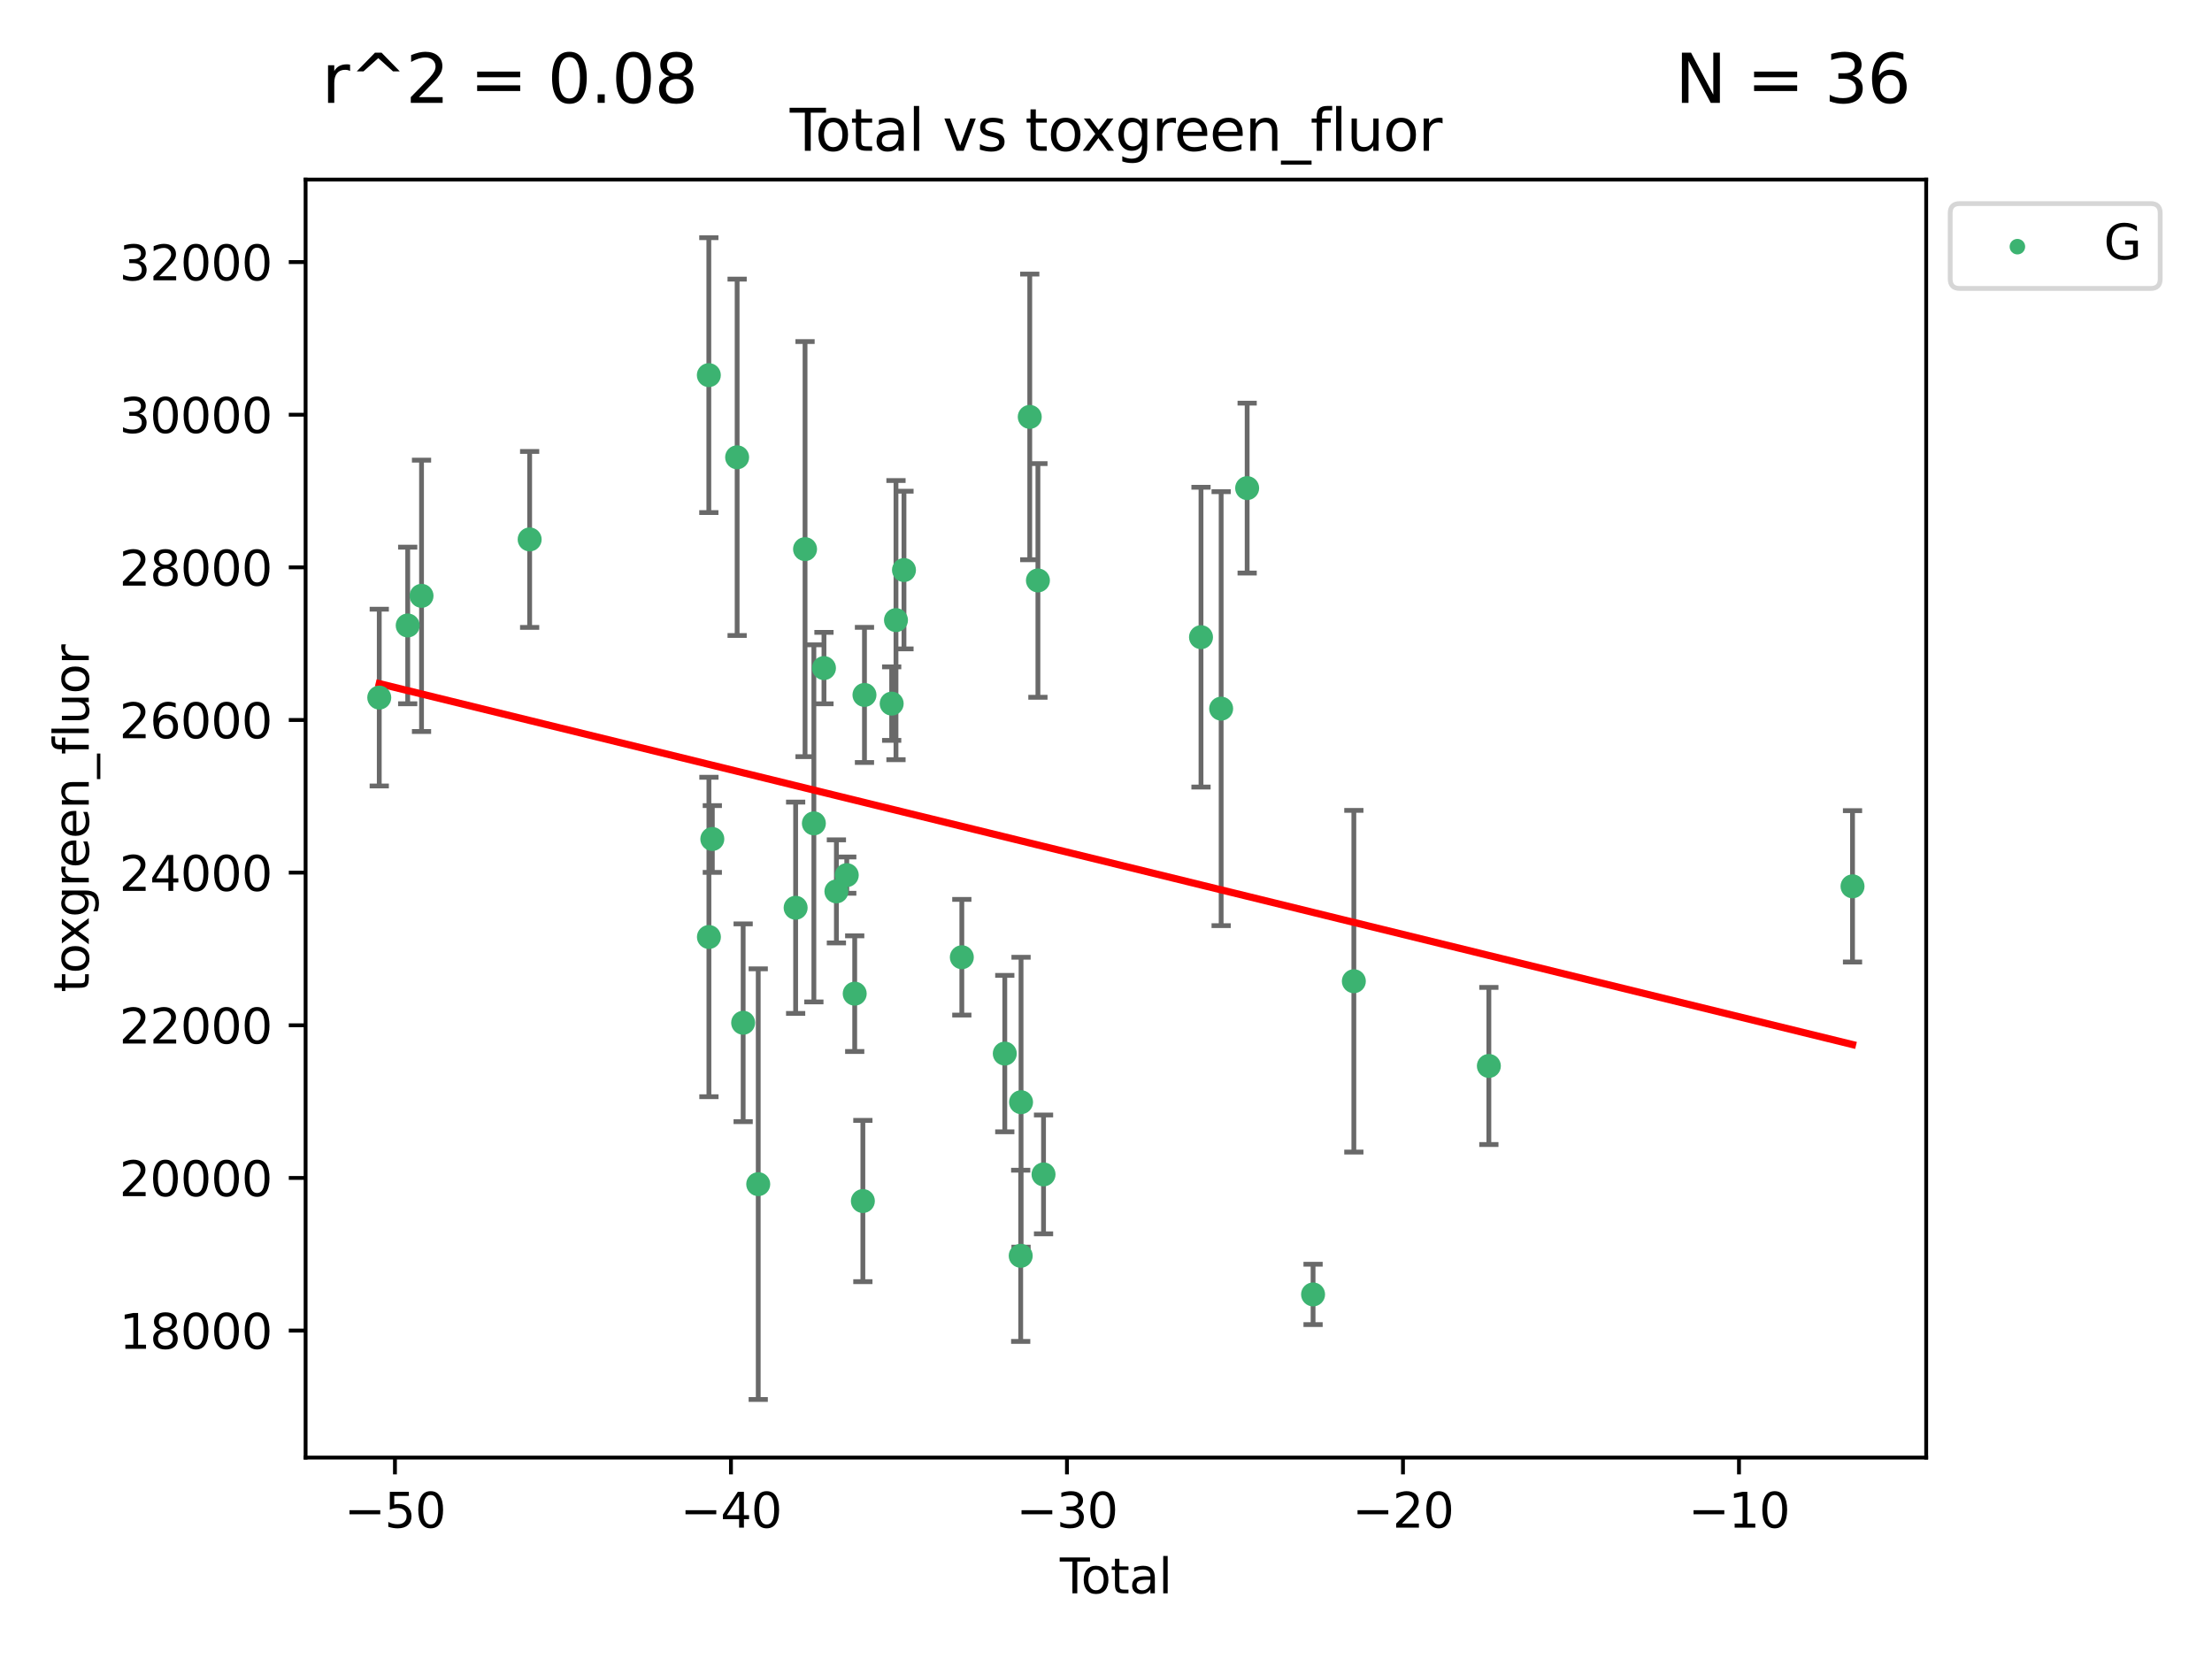 <?xml version="1.0" encoding="utf-8" standalone="no"?>
<!DOCTYPE svg PUBLIC "-//W3C//DTD SVG 1.1//EN"
  "http://www.w3.org/Graphics/SVG/1.1/DTD/svg11.dtd">
<svg xmlns:xlink="http://www.w3.org/1999/xlink" width="460.8pt" height="345.6pt" viewBox="0 0 460.8 345.6" xmlns="http://www.w3.org/2000/svg" version="1.1">
 <defs>
  <style type="text/css">*{stroke-linejoin: round; stroke-linecap: butt}</style>
 </defs>
 <g id="figure_1">
  <g id="patch_1">
   <path d="M 0 345.6 
L 460.8 345.6 
L 460.8 0 
L 0 0 
z
" style="fill: #ffffff"/>
  </g>
  <g id="axes_1">
   <g id="patch_2">
    <path d="M 63.661 303.64 
L 401.26 303.64 
L 401.26 37.411 
L 63.661 37.411 
z
" style="fill: #ffffff"/>
   </g>
   <g id="PathCollection_1">
    <defs>
     <path id="m95a8dc1971" d="M 0 1.118 
C 0.297 1.118 0.581 1 0.791 0.791 
C 1 0.581 1.118 0.297 1.118 0 
C 1.118 -0.297 1 -0.581 0.791 -0.791 
C 0.581 -1 0.297 -1.118 0 -1.118 
C -0.297 -1.118 -0.581 -1 -0.791 -0.791 
C -1 -0.581 -1.118 -0.297 -1.118 0 
C -1.118 0.297 -1 0.581 -0.791 0.791 
C -0.581 1 -0.297 1.118 0 1.118 
z
" style="stroke: #3cb371"/>
    </defs>
    <g clip-path="url(#p3de5fc54c5)">
     <use xlink:href="#m95a8dc1971" x="79.007" y="145.32" style="fill: #3cb371; stroke: #3cb371"/>
     <use xlink:href="#m95a8dc1971" x="84.933" y="130.296" style="fill: #3cb371; stroke: #3cb371"/>
     <use xlink:href="#m95a8dc1971" x="87.812" y="124.121" style="fill: #3cb371; stroke: #3cb371"/>
     <use xlink:href="#m95a8dc1971" x="110.336" y="112.372" style="fill: #3cb371; stroke: #3cb371"/>
     <use xlink:href="#m95a8dc1971" x="147.663" y="78.146" style="fill: #3cb371; stroke: #3cb371"/>
     <use xlink:href="#m95a8dc1971" x="147.681" y="195.193" style="fill: #3cb371; stroke: #3cb371"/>
     <use xlink:href="#m95a8dc1971" x="148.389" y="174.778" style="fill: #3cb371; stroke: #3cb371"/>
     <use xlink:href="#m95a8dc1971" x="153.558" y="95.264" style="fill: #3cb371; stroke: #3cb371"/>
     <use xlink:href="#m95a8dc1971" x="154.813" y="213.059" style="fill: #3cb371; stroke: #3cb371"/>
     <use xlink:href="#m95a8dc1971" x="157.953" y="246.683" style="fill: #3cb371; stroke: #3cb371"/>
     <use xlink:href="#m95a8dc1971" x="165.747" y="189.102" style="fill: #3cb371; stroke: #3cb371"/>
     <use xlink:href="#m95a8dc1971" x="167.706" y="114.391" style="fill: #3cb371; stroke: #3cb371"/>
     <use xlink:href="#m95a8dc1971" x="169.545" y="171.524" style="fill: #3cb371; stroke: #3cb371"/>
     <use xlink:href="#m95a8dc1971" x="171.647" y="139.172" style="fill: #3cb371; stroke: #3cb371"/>
     <use xlink:href="#m95a8dc1971" x="174.237" y="185.694" style="fill: #3cb371; stroke: #3cb371"/>
     <use xlink:href="#m95a8dc1971" x="176.396" y="182.306" style="fill: #3cb371; stroke: #3cb371"/>
     <use xlink:href="#m95a8dc1971" x="178.052" y="206.998" style="fill: #3cb371; stroke: #3cb371"/>
     <use xlink:href="#m95a8dc1971" x="179.751" y="250.197" style="fill: #3cb371; stroke: #3cb371"/>
     <use xlink:href="#m95a8dc1971" x="180.085" y="144.766" style="fill: #3cb371; stroke: #3cb371"/>
     <use xlink:href="#m95a8dc1971" x="185.753" y="146.577" style="fill: #3cb371; stroke: #3cb371"/>
     <use xlink:href="#m95a8dc1971" x="186.65" y="129.182" style="fill: #3cb371; stroke: #3cb371"/>
     <use xlink:href="#m95a8dc1971" x="188.314" y="118.751" style="fill: #3cb371; stroke: #3cb371"/>
     <use xlink:href="#m95a8dc1971" x="200.366" y="199.409" style="fill: #3cb371; stroke: #3cb371"/>
     <use xlink:href="#m95a8dc1971" x="209.315" y="219.481" style="fill: #3cb371; stroke: #3cb371"/>
     <use xlink:href="#m95a8dc1971" x="212.632" y="261.609" style="fill: #3cb371; stroke: #3cb371"/>
     <use xlink:href="#m95a8dc1971" x="212.704" y="229.607" style="fill: #3cb371; stroke: #3cb371"/>
     <use xlink:href="#m95a8dc1971" x="214.517" y="86.847" style="fill: #3cb371; stroke: #3cb371"/>
     <use xlink:href="#m95a8dc1971" x="216.218" y="120.915" style="fill: #3cb371; stroke: #3cb371"/>
     <use xlink:href="#m95a8dc1971" x="217.387" y="244.649" style="fill: #3cb371; stroke: #3cb371"/>
     <use xlink:href="#m95a8dc1971" x="250.191" y="132.733" style="fill: #3cb371; stroke: #3cb371"/>
     <use xlink:href="#m95a8dc1971" x="254.388" y="147.623" style="fill: #3cb371; stroke: #3cb371"/>
     <use xlink:href="#m95a8dc1971" x="259.805" y="101.68" style="fill: #3cb371; stroke: #3cb371"/>
     <use xlink:href="#m95a8dc1971" x="273.537" y="269.651" style="fill: #3cb371; stroke: #3cb371"/>
     <use xlink:href="#m95a8dc1971" x="282.031" y="204.406" style="fill: #3cb371; stroke: #3cb371"/>
     <use xlink:href="#m95a8dc1971" x="310.157" y="222.057" style="fill: #3cb371; stroke: #3cb371"/>
     <use xlink:href="#m95a8dc1971" x="385.915" y="184.64" style="fill: #3cb371; stroke: #3cb371"/>
    </g>
   </g>
   <g id="matplotlib.axis_1">
    <g id="xtick_1">
     <g id="line2d_1">
      <defs>
       <path id="mdf149feea6" d="M 0 0 
L 0 3.5 
" style="stroke: #000000; stroke-width: 0.8"/>
      </defs>
      <g>
       <use xlink:href="#mdf149feea6" x="82.275" y="303.64" style="stroke: #000000; stroke-width: 0.8"/>
      </g>
     </g>
     <g id="text_1">
      <!-- −50 -->
      <g transform="translate(71.722 318.238)scale(0.1 -0.1)">
       <defs>
        <path id="DejaVuSans-2212" d="M 678 2272 
L 4684 2272 
L 4684 1741 
L 678 1741 
L 678 2272 
z
" transform="scale(0.016)"/>
        <path id="DejaVuSans-35" d="M 691 4666 
L 3169 4666 
L 3169 4134 
L 1269 4134 
L 1269 2991 
Q 1406 3038 1543 3061 
Q 1681 3084 1819 3084 
Q 2600 3084 3056 2656 
Q 3513 2228 3513 1497 
Q 3513 744 3044 326 
Q 2575 -91 1722 -91 
Q 1428 -91 1123 -41 
Q 819 9 494 109 
L 494 744 
Q 775 591 1075 516 
Q 1375 441 1709 441 
Q 2250 441 2565 725 
Q 2881 1009 2881 1497 
Q 2881 1984 2565 2268 
Q 2250 2553 1709 2553 
Q 1456 2553 1204 2497 
Q 953 2441 691 2322 
L 691 4666 
z
" transform="scale(0.016)"/>
        <path id="DejaVuSans-30" d="M 2034 4250 
Q 1547 4250 1301 3770 
Q 1056 3291 1056 2328 
Q 1056 1369 1301 889 
Q 1547 409 2034 409 
Q 2525 409 2770 889 
Q 3016 1369 3016 2328 
Q 3016 3291 2770 3770 
Q 2525 4250 2034 4250 
z
M 2034 4750 
Q 2819 4750 3233 4129 
Q 3647 3509 3647 2328 
Q 3647 1150 3233 529 
Q 2819 -91 2034 -91 
Q 1250 -91 836 529 
Q 422 1150 422 2328 
Q 422 3509 836 4129 
Q 1250 4750 2034 4750 
z
" transform="scale(0.016)"/>
       </defs>
       <use xlink:href="#DejaVuSans-2212"/>
       <use xlink:href="#DejaVuSans-35" x="83.789"/>
       <use xlink:href="#DejaVuSans-30" x="147.412"/>
      </g>
     </g>
    </g>
    <g id="xtick_2">
     <g id="line2d_2">
      <g>
       <use xlink:href="#mdf149feea6" x="152.272" y="303.64" style="stroke: #000000; stroke-width: 0.8"/>
      </g>
     </g>
     <g id="text_2">
      <!-- −40 -->
      <g transform="translate(141.719 318.238)scale(0.1 -0.1)">
       <defs>
        <path id="DejaVuSans-34" d="M 2419 4116 
L 825 1625 
L 2419 1625 
L 2419 4116 
z
M 2253 4666 
L 3047 4666 
L 3047 1625 
L 3713 1625 
L 3713 1100 
L 3047 1100 
L 3047 0 
L 2419 0 
L 2419 1100 
L 313 1100 
L 313 1709 
L 2253 4666 
z
" transform="scale(0.016)"/>
       </defs>
       <use xlink:href="#DejaVuSans-2212"/>
       <use xlink:href="#DejaVuSans-34" x="83.789"/>
       <use xlink:href="#DejaVuSans-30" x="147.412"/>
      </g>
     </g>
    </g>
    <g id="xtick_3">
     <g id="line2d_3">
      <g>
       <use xlink:href="#mdf149feea6" x="222.269" y="303.64" style="stroke: #000000; stroke-width: 0.8"/>
      </g>
     </g>
     <g id="text_3">
      <!-- −30 -->
      <g transform="translate(211.717 318.238)scale(0.1 -0.1)">
       <defs>
        <path id="DejaVuSans-33" d="M 2597 2516 
Q 3050 2419 3304 2112 
Q 3559 1806 3559 1356 
Q 3559 666 3084 287 
Q 2609 -91 1734 -91 
Q 1441 -91 1130 -33 
Q 819 25 488 141 
L 488 750 
Q 750 597 1062 519 
Q 1375 441 1716 441 
Q 2309 441 2620 675 
Q 2931 909 2931 1356 
Q 2931 1769 2642 2001 
Q 2353 2234 1838 2234 
L 1294 2234 
L 1294 2753 
L 1863 2753 
Q 2328 2753 2575 2939 
Q 2822 3125 2822 3475 
Q 2822 3834 2567 4026 
Q 2313 4219 1838 4219 
Q 1578 4219 1281 4162 
Q 984 4106 628 3988 
L 628 4550 
Q 988 4650 1302 4700 
Q 1616 4750 1894 4750 
Q 2613 4750 3031 4423 
Q 3450 4097 3450 3541 
Q 3450 3153 3228 2886 
Q 3006 2619 2597 2516 
z
" transform="scale(0.016)"/>
       </defs>
       <use xlink:href="#DejaVuSans-2212"/>
       <use xlink:href="#DejaVuSans-33" x="83.789"/>
       <use xlink:href="#DejaVuSans-30" x="147.412"/>
      </g>
     </g>
    </g>
    <g id="xtick_4">
     <g id="line2d_4">
      <g>
       <use xlink:href="#mdf149feea6" x="292.266" y="303.64" style="stroke: #000000; stroke-width: 0.8"/>
      </g>
     </g>
     <g id="text_4">
      <!-- −20 -->
      <g transform="translate(281.714 318.238)scale(0.1 -0.1)">
       <defs>
        <path id="DejaVuSans-32" d="M 1228 531 
L 3431 531 
L 3431 0 
L 469 0 
L 469 531 
Q 828 903 1448 1529 
Q 2069 2156 2228 2338 
Q 2531 2678 2651 2914 
Q 2772 3150 2772 3378 
Q 2772 3750 2511 3984 
Q 2250 4219 1831 4219 
Q 1534 4219 1204 4116 
Q 875 4013 500 3803 
L 500 4441 
Q 881 4594 1212 4672 
Q 1544 4750 1819 4750 
Q 2544 4750 2975 4387 
Q 3406 4025 3406 3419 
Q 3406 3131 3298 2873 
Q 3191 2616 2906 2266 
Q 2828 2175 2409 1742 
Q 1991 1309 1228 531 
z
" transform="scale(0.016)"/>
       </defs>
       <use xlink:href="#DejaVuSans-2212"/>
       <use xlink:href="#DejaVuSans-32" x="83.789"/>
       <use xlink:href="#DejaVuSans-30" x="147.412"/>
      </g>
     </g>
    </g>
    <g id="xtick_5">
     <g id="line2d_5">
      <g>
       <use xlink:href="#mdf149feea6" x="362.263" y="303.64" style="stroke: #000000; stroke-width: 0.8"/>
      </g>
     </g>
     <g id="text_5">
      <!-- −10 -->
      <g transform="translate(351.711 318.238)scale(0.1 -0.1)">
       <defs>
        <path id="DejaVuSans-31" d="M 794 531 
L 1825 531 
L 1825 4091 
L 703 3866 
L 703 4441 
L 1819 4666 
L 2450 4666 
L 2450 531 
L 3481 531 
L 3481 0 
L 794 0 
L 794 531 
z
" transform="scale(0.016)"/>
       </defs>
       <use xlink:href="#DejaVuSans-2212"/>
       <use xlink:href="#DejaVuSans-31" x="83.789"/>
       <use xlink:href="#DejaVuSans-30" x="147.412"/>
      </g>
     </g>
    </g>
    <g id="text_6">
     <!-- Total -->
     <g transform="translate(220.784 331.917)scale(0.1 -0.1)">
      <defs>
       <path id="DejaVuSans-54" d="M -19 4666 
L 3928 4666 
L 3928 4134 
L 2272 4134 
L 2272 0 
L 1638 0 
L 1638 4134 
L -19 4134 
L -19 4666 
z
" transform="scale(0.016)"/>
       <path id="DejaVuSans-6f" d="M 1959 3097 
Q 1497 3097 1228 2736 
Q 959 2375 959 1747 
Q 959 1119 1226 758 
Q 1494 397 1959 397 
Q 2419 397 2687 759 
Q 2956 1122 2956 1747 
Q 2956 2369 2687 2733 
Q 2419 3097 1959 3097 
z
M 1959 3584 
Q 2709 3584 3137 3096 
Q 3566 2609 3566 1747 
Q 3566 888 3137 398 
Q 2709 -91 1959 -91 
Q 1206 -91 779 398 
Q 353 888 353 1747 
Q 353 2609 779 3096 
Q 1206 3584 1959 3584 
z
" transform="scale(0.016)"/>
       <path id="DejaVuSans-74" d="M 1172 4494 
L 1172 3500 
L 2356 3500 
L 2356 3053 
L 1172 3053 
L 1172 1153 
Q 1172 725 1289 603 
Q 1406 481 1766 481 
L 2356 481 
L 2356 0 
L 1766 0 
Q 1100 0 847 248 
Q 594 497 594 1153 
L 594 3053 
L 172 3053 
L 172 3500 
L 594 3500 
L 594 4494 
L 1172 4494 
z
" transform="scale(0.016)"/>
       <path id="DejaVuSans-61" d="M 2194 1759 
Q 1497 1759 1228 1600 
Q 959 1441 959 1056 
Q 959 750 1161 570 
Q 1363 391 1709 391 
Q 2188 391 2477 730 
Q 2766 1069 2766 1631 
L 2766 1759 
L 2194 1759 
z
M 3341 1997 
L 3341 0 
L 2766 0 
L 2766 531 
Q 2569 213 2275 61 
Q 1981 -91 1556 -91 
Q 1019 -91 701 211 
Q 384 513 384 1019 
Q 384 1609 779 1909 
Q 1175 2209 1959 2209 
L 2766 2209 
L 2766 2266 
Q 2766 2663 2505 2880 
Q 2244 3097 1772 3097 
Q 1472 3097 1187 3025 
Q 903 2953 641 2809 
L 641 3341 
Q 956 3463 1253 3523 
Q 1550 3584 1831 3584 
Q 2591 3584 2966 3190 
Q 3341 2797 3341 1997 
z
" transform="scale(0.016)"/>
       <path id="DejaVuSans-6c" d="M 603 4863 
L 1178 4863 
L 1178 0 
L 603 0 
L 603 4863 
z
" transform="scale(0.016)"/>
      </defs>
      <use xlink:href="#DejaVuSans-54"/>
      <use xlink:href="#DejaVuSans-6f" x="44.084"/>
      <use xlink:href="#DejaVuSans-74" x="105.266"/>
      <use xlink:href="#DejaVuSans-61" x="144.475"/>
      <use xlink:href="#DejaVuSans-6c" x="205.754"/>
     </g>
    </g>
   </g>
   <g id="matplotlib.axis_2">
    <g id="ytick_1">
     <g id="line2d_6">
      <defs>
       <path id="m8447f38148" d="M 0 0 
L -3.5 0 
" style="stroke: #000000; stroke-width: 0.8"/>
      </defs>
      <g>
       <use xlink:href="#m8447f38148" x="63.661" y="277.18" style="stroke: #000000; stroke-width: 0.8"/>
      </g>
     </g>
     <g id="text_7">
      <!-- 18000 -->
      <g transform="translate(24.849 280.979)scale(0.1 -0.1)">
       <defs>
        <path id="DejaVuSans-38" d="M 2034 2216 
Q 1584 2216 1326 1975 
Q 1069 1734 1069 1313 
Q 1069 891 1326 650 
Q 1584 409 2034 409 
Q 2484 409 2743 651 
Q 3003 894 3003 1313 
Q 3003 1734 2745 1975 
Q 2488 2216 2034 2216 
z
M 1403 2484 
Q 997 2584 770 2862 
Q 544 3141 544 3541 
Q 544 4100 942 4425 
Q 1341 4750 2034 4750 
Q 2731 4750 3128 4425 
Q 3525 4100 3525 3541 
Q 3525 3141 3298 2862 
Q 3072 2584 2669 2484 
Q 3125 2378 3379 2068 
Q 3634 1759 3634 1313 
Q 3634 634 3220 271 
Q 2806 -91 2034 -91 
Q 1263 -91 848 271 
Q 434 634 434 1313 
Q 434 1759 690 2068 
Q 947 2378 1403 2484 
z
M 1172 3481 
Q 1172 3119 1398 2916 
Q 1625 2713 2034 2713 
Q 2441 2713 2670 2916 
Q 2900 3119 2900 3481 
Q 2900 3844 2670 4047 
Q 2441 4250 2034 4250 
Q 1625 4250 1398 4047 
Q 1172 3844 1172 3481 
z
" transform="scale(0.016)"/>
       </defs>
       <use xlink:href="#DejaVuSans-31"/>
       <use xlink:href="#DejaVuSans-38" x="63.623"/>
       <use xlink:href="#DejaVuSans-30" x="127.246"/>
       <use xlink:href="#DejaVuSans-30" x="190.869"/>
       <use xlink:href="#DejaVuSans-30" x="254.492"/>
      </g>
     </g>
    </g>
    <g id="ytick_2">
     <g id="line2d_7">
      <g>
       <use xlink:href="#m8447f38148" x="63.661" y="245.382" style="stroke: #000000; stroke-width: 0.8"/>
      </g>
     </g>
     <g id="text_8">
      <!-- 20000 -->
      <g transform="translate(24.849 249.181)scale(0.1 -0.1)">
       <use xlink:href="#DejaVuSans-32"/>
       <use xlink:href="#DejaVuSans-30" x="63.623"/>
       <use xlink:href="#DejaVuSans-30" x="127.246"/>
       <use xlink:href="#DejaVuSans-30" x="190.869"/>
       <use xlink:href="#DejaVuSans-30" x="254.492"/>
      </g>
     </g>
    </g>
    <g id="ytick_3">
     <g id="line2d_8">
      <g>
       <use xlink:href="#m8447f38148" x="63.661" y="213.584" style="stroke: #000000; stroke-width: 0.8"/>
      </g>
     </g>
     <g id="text_9">
      <!-- 22000 -->
      <g transform="translate(24.849 217.383)scale(0.1 -0.1)">
       <use xlink:href="#DejaVuSans-32"/>
       <use xlink:href="#DejaVuSans-32" x="63.623"/>
       <use xlink:href="#DejaVuSans-30" x="127.246"/>
       <use xlink:href="#DejaVuSans-30" x="190.869"/>
       <use xlink:href="#DejaVuSans-30" x="254.492"/>
      </g>
     </g>
    </g>
    <g id="ytick_4">
     <g id="line2d_9">
      <g>
       <use xlink:href="#m8447f38148" x="63.661" y="181.786" style="stroke: #000000; stroke-width: 0.8"/>
      </g>
     </g>
     <g id="text_10">
      <!-- 24000 -->
      <g transform="translate(24.849 185.585)scale(0.1 -0.1)">
       <use xlink:href="#DejaVuSans-32"/>
       <use xlink:href="#DejaVuSans-34" x="63.623"/>
       <use xlink:href="#DejaVuSans-30" x="127.246"/>
       <use xlink:href="#DejaVuSans-30" x="190.869"/>
       <use xlink:href="#DejaVuSans-30" x="254.492"/>
      </g>
     </g>
    </g>
    <g id="ytick_5">
     <g id="line2d_10">
      <g>
       <use xlink:href="#m8447f38148" x="63.661" y="149.988" style="stroke: #000000; stroke-width: 0.8"/>
      </g>
     </g>
     <g id="text_11">
      <!-- 26000 -->
      <g transform="translate(24.849 153.787)scale(0.1 -0.1)">
       <defs>
        <path id="DejaVuSans-36" d="M 2113 2584 
Q 1688 2584 1439 2293 
Q 1191 2003 1191 1497 
Q 1191 994 1439 701 
Q 1688 409 2113 409 
Q 2538 409 2786 701 
Q 3034 994 3034 1497 
Q 3034 2003 2786 2293 
Q 2538 2584 2113 2584 
z
M 3366 4563 
L 3366 3988 
Q 3128 4100 2886 4159 
Q 2644 4219 2406 4219 
Q 1781 4219 1451 3797 
Q 1122 3375 1075 2522 
Q 1259 2794 1537 2939 
Q 1816 3084 2150 3084 
Q 2853 3084 3261 2657 
Q 3669 2231 3669 1497 
Q 3669 778 3244 343 
Q 2819 -91 2113 -91 
Q 1303 -91 875 529 
Q 447 1150 447 2328 
Q 447 3434 972 4092 
Q 1497 4750 2381 4750 
Q 2619 4750 2861 4703 
Q 3103 4656 3366 4563 
z
" transform="scale(0.016)"/>
       </defs>
       <use xlink:href="#DejaVuSans-32"/>
       <use xlink:href="#DejaVuSans-36" x="63.623"/>
       <use xlink:href="#DejaVuSans-30" x="127.246"/>
       <use xlink:href="#DejaVuSans-30" x="190.869"/>
       <use xlink:href="#DejaVuSans-30" x="254.492"/>
      </g>
     </g>
    </g>
    <g id="ytick_6">
     <g id="line2d_11">
      <g>
       <use xlink:href="#m8447f38148" x="63.661" y="118.19" style="stroke: #000000; stroke-width: 0.8"/>
      </g>
     </g>
     <g id="text_12">
      <!-- 28000 -->
      <g transform="translate(24.849 121.99)scale(0.1 -0.1)">
       <use xlink:href="#DejaVuSans-32"/>
       <use xlink:href="#DejaVuSans-38" x="63.623"/>
       <use xlink:href="#DejaVuSans-30" x="127.246"/>
       <use xlink:href="#DejaVuSans-30" x="190.869"/>
       <use xlink:href="#DejaVuSans-30" x="254.492"/>
      </g>
     </g>
    </g>
    <g id="ytick_7">
     <g id="line2d_12">
      <g>
       <use xlink:href="#m8447f38148" x="63.661" y="86.392" style="stroke: #000000; stroke-width: 0.8"/>
      </g>
     </g>
     <g id="text_13">
      <!-- 30000 -->
      <g transform="translate(24.849 90.192)scale(0.1 -0.1)">
       <use xlink:href="#DejaVuSans-33"/>
       <use xlink:href="#DejaVuSans-30" x="63.623"/>
       <use xlink:href="#DejaVuSans-30" x="127.246"/>
       <use xlink:href="#DejaVuSans-30" x="190.869"/>
       <use xlink:href="#DejaVuSans-30" x="254.492"/>
      </g>
     </g>
    </g>
    <g id="ytick_8">
     <g id="line2d_13">
      <g>
       <use xlink:href="#m8447f38148" x="63.661" y="54.595" style="stroke: #000000; stroke-width: 0.8"/>
      </g>
     </g>
     <g id="text_14">
      <!-- 32000 -->
      <g transform="translate(24.849 58.394)scale(0.1 -0.1)">
       <use xlink:href="#DejaVuSans-33"/>
       <use xlink:href="#DejaVuSans-32" x="63.623"/>
       <use xlink:href="#DejaVuSans-30" x="127.246"/>
       <use xlink:href="#DejaVuSans-30" x="190.869"/>
       <use xlink:href="#DejaVuSans-30" x="254.492"/>
      </g>
     </g>
    </g>
    <g id="text_15">
     <!-- toxgreen_fluor -->
     <g transform="translate(18.491 206.72)rotate(-90)scale(0.1 -0.1)">
      <defs>
       <path id="DejaVuSans-78" d="M 3513 3500 
L 2247 1797 
L 3578 0 
L 2900 0 
L 1881 1375 
L 863 0 
L 184 0 
L 1544 1831 
L 300 3500 
L 978 3500 
L 1906 2253 
L 2834 3500 
L 3513 3500 
z
" transform="scale(0.016)"/>
       <path id="DejaVuSans-67" d="M 2906 1791 
Q 2906 2416 2648 2759 
Q 2391 3103 1925 3103 
Q 1463 3103 1205 2759 
Q 947 2416 947 1791 
Q 947 1169 1205 825 
Q 1463 481 1925 481 
Q 2391 481 2648 825 
Q 2906 1169 2906 1791 
z
M 3481 434 
Q 3481 -459 3084 -895 
Q 2688 -1331 1869 -1331 
Q 1566 -1331 1297 -1286 
Q 1028 -1241 775 -1147 
L 775 -588 
Q 1028 -725 1275 -790 
Q 1522 -856 1778 -856 
Q 2344 -856 2625 -561 
Q 2906 -266 2906 331 
L 2906 616 
Q 2728 306 2450 153 
Q 2172 0 1784 0 
Q 1141 0 747 490 
Q 353 981 353 1791 
Q 353 2603 747 3093 
Q 1141 3584 1784 3584 
Q 2172 3584 2450 3431 
Q 2728 3278 2906 2969 
L 2906 3500 
L 3481 3500 
L 3481 434 
z
" transform="scale(0.016)"/>
       <path id="DejaVuSans-72" d="M 2631 2963 
Q 2534 3019 2420 3045 
Q 2306 3072 2169 3072 
Q 1681 3072 1420 2755 
Q 1159 2438 1159 1844 
L 1159 0 
L 581 0 
L 581 3500 
L 1159 3500 
L 1159 2956 
Q 1341 3275 1631 3429 
Q 1922 3584 2338 3584 
Q 2397 3584 2469 3576 
Q 2541 3569 2628 3553 
L 2631 2963 
z
" transform="scale(0.016)"/>
       <path id="DejaVuSans-65" d="M 3597 1894 
L 3597 1613 
L 953 1613 
Q 991 1019 1311 708 
Q 1631 397 2203 397 
Q 2534 397 2845 478 
Q 3156 559 3463 722 
L 3463 178 
Q 3153 47 2828 -22 
Q 2503 -91 2169 -91 
Q 1331 -91 842 396 
Q 353 884 353 1716 
Q 353 2575 817 3079 
Q 1281 3584 2069 3584 
Q 2775 3584 3186 3129 
Q 3597 2675 3597 1894 
z
M 3022 2063 
Q 3016 2534 2758 2815 
Q 2500 3097 2075 3097 
Q 1594 3097 1305 2825 
Q 1016 2553 972 2059 
L 3022 2063 
z
" transform="scale(0.016)"/>
       <path id="DejaVuSans-6e" d="M 3513 2113 
L 3513 0 
L 2938 0 
L 2938 2094 
Q 2938 2591 2744 2837 
Q 2550 3084 2163 3084 
Q 1697 3084 1428 2787 
Q 1159 2491 1159 1978 
L 1159 0 
L 581 0 
L 581 3500 
L 1159 3500 
L 1159 2956 
Q 1366 3272 1645 3428 
Q 1925 3584 2291 3584 
Q 2894 3584 3203 3211 
Q 3513 2838 3513 2113 
z
" transform="scale(0.016)"/>
       <path id="DejaVuSans-5f" d="M 3263 -1063 
L 3263 -1509 
L -63 -1509 
L -63 -1063 
L 3263 -1063 
z
" transform="scale(0.016)"/>
       <path id="DejaVuSans-66" d="M 2375 4863 
L 2375 4384 
L 1825 4384 
Q 1516 4384 1395 4259 
Q 1275 4134 1275 3809 
L 1275 3500 
L 2222 3500 
L 2222 3053 
L 1275 3053 
L 1275 0 
L 697 0 
L 697 3053 
L 147 3053 
L 147 3500 
L 697 3500 
L 697 3744 
Q 697 4328 969 4595 
Q 1241 4863 1831 4863 
L 2375 4863 
z
" transform="scale(0.016)"/>
       <path id="DejaVuSans-75" d="M 544 1381 
L 544 3500 
L 1119 3500 
L 1119 1403 
Q 1119 906 1312 657 
Q 1506 409 1894 409 
Q 2359 409 2629 706 
Q 2900 1003 2900 1516 
L 2900 3500 
L 3475 3500 
L 3475 0 
L 2900 0 
L 2900 538 
Q 2691 219 2414 64 
Q 2138 -91 1772 -91 
Q 1169 -91 856 284 
Q 544 659 544 1381 
z
M 1991 3584 
L 1991 3584 
z
" transform="scale(0.016)"/>
      </defs>
      <use xlink:href="#DejaVuSans-74"/>
      <use xlink:href="#DejaVuSans-6f" x="39.209"/>
      <use xlink:href="#DejaVuSans-78" x="97.266"/>
      <use xlink:href="#DejaVuSans-67" x="156.445"/>
      <use xlink:href="#DejaVuSans-72" x="219.922"/>
      <use xlink:href="#DejaVuSans-65" x="258.785"/>
      <use xlink:href="#DejaVuSans-65" x="320.309"/>
      <use xlink:href="#DejaVuSans-6e" x="381.832"/>
      <use xlink:href="#DejaVuSans-5f" x="445.211"/>
      <use xlink:href="#DejaVuSans-66" x="495.211"/>
      <use xlink:href="#DejaVuSans-6c" x="530.416"/>
      <use xlink:href="#DejaVuSans-75" x="558.199"/>
      <use xlink:href="#DejaVuSans-6f" x="621.578"/>
      <use xlink:href="#DejaVuSans-72" x="682.76"/>
     </g>
    </g>
   </g>
   <g id="LineCollection_1">
    <path d="M 79.007 163.732 
L 79.007 126.908 
" clip-path="url(#p3de5fc54c5)" style="fill: none; stroke: #696969"/>
    <path d="M 84.933 146.61 
L 84.933 113.982 
" clip-path="url(#p3de5fc54c5)" style="fill: none; stroke: #696969"/>
    <path d="M 87.812 152.384 
L 87.812 95.857 
" clip-path="url(#p3de5fc54c5)" style="fill: none; stroke: #696969"/>
    <path d="M 110.336 130.698 
L 110.336 94.046 
" clip-path="url(#p3de5fc54c5)" style="fill: none; stroke: #696969"/>
    <path d="M 147.663 106.78 
L 147.663 49.513 
" clip-path="url(#p3de5fc54c5)" style="fill: none; stroke: #696969"/>
    <path d="M 147.681 228.467 
L 147.681 161.919 
" clip-path="url(#p3de5fc54c5)" style="fill: none; stroke: #696969"/>
    <path d="M 148.389 181.735 
L 148.389 167.82 
" clip-path="url(#p3de5fc54c5)" style="fill: none; stroke: #696969"/>
    <path d="M 153.558 132.382 
L 153.558 58.147 
" clip-path="url(#p3de5fc54c5)" style="fill: none; stroke: #696969"/>
    <path d="M 154.813 233.659 
L 154.813 192.459 
" clip-path="url(#p3de5fc54c5)" style="fill: none; stroke: #696969"/>
    <path d="M 157.953 291.539 
L 157.953 201.827 
" clip-path="url(#p3de5fc54c5)" style="fill: none; stroke: #696969"/>
    <path d="M 165.747 211.113 
L 165.747 167.092 
" clip-path="url(#p3de5fc54c5)" style="fill: none; stroke: #696969"/>
    <path d="M 167.706 157.627 
L 167.706 71.155 
" clip-path="url(#p3de5fc54c5)" style="fill: none; stroke: #696969"/>
    <path d="M 169.545 208.719 
L 169.545 134.329 
" clip-path="url(#p3de5fc54c5)" style="fill: none; stroke: #696969"/>
    <path d="M 171.647 146.611 
L 171.647 131.733 
" clip-path="url(#p3de5fc54c5)" style="fill: none; stroke: #696969"/>
    <path d="M 174.237 196.431 
L 174.237 174.958 
" clip-path="url(#p3de5fc54c5)" style="fill: none; stroke: #696969"/>
    <path d="M 176.396 186.085 
L 176.396 178.527 
" clip-path="url(#p3de5fc54c5)" style="fill: none; stroke: #696969"/>
    <path d="M 178.052 219.045 
L 178.052 194.951 
" clip-path="url(#p3de5fc54c5)" style="fill: none; stroke: #696969"/>
    <path d="M 179.751 266.994 
L 179.751 233.4 
" clip-path="url(#p3de5fc54c5)" style="fill: none; stroke: #696969"/>
    <path d="M 180.085 158.84 
L 180.085 130.692 
" clip-path="url(#p3de5fc54c5)" style="fill: none; stroke: #696969"/>
    <path d="M 185.753 154.235 
L 185.753 138.919 
" clip-path="url(#p3de5fc54c5)" style="fill: none; stroke: #696969"/>
    <path d="M 186.65 158.257 
L 186.65 100.108 
" clip-path="url(#p3de5fc54c5)" style="fill: none; stroke: #696969"/>
    <path d="M 188.314 135.172 
L 188.314 102.331 
" clip-path="url(#p3de5fc54c5)" style="fill: none; stroke: #696969"/>
    <path d="M 200.366 211.458 
L 200.366 187.361 
" clip-path="url(#p3de5fc54c5)" style="fill: none; stroke: #696969"/>
    <path d="M 209.315 235.774 
L 209.315 203.187 
" clip-path="url(#p3de5fc54c5)" style="fill: none; stroke: #696969"/>
    <path d="M 212.632 279.442 
L 212.632 243.775 
" clip-path="url(#p3de5fc54c5)" style="fill: none; stroke: #696969"/>
    <path d="M 212.704 259.799 
L 212.704 199.415 
" clip-path="url(#p3de5fc54c5)" style="fill: none; stroke: #696969"/>
    <path d="M 214.517 116.602 
L 214.517 57.093 
" clip-path="url(#p3de5fc54c5)" style="fill: none; stroke: #696969"/>
    <path d="M 216.218 145.255 
L 216.218 96.574 
" clip-path="url(#p3de5fc54c5)" style="fill: none; stroke: #696969"/>
    <path d="M 217.387 257.028 
L 217.387 232.27 
" clip-path="url(#p3de5fc54c5)" style="fill: none; stroke: #696969"/>
    <path d="M 250.191 163.96 
L 250.191 101.507 
" clip-path="url(#p3de5fc54c5)" style="fill: none; stroke: #696969"/>
    <path d="M 254.388 192.827 
L 254.388 102.42 
" clip-path="url(#p3de5fc54c5)" style="fill: none; stroke: #696969"/>
    <path d="M 259.805 119.378 
L 259.805 83.982 
" clip-path="url(#p3de5fc54c5)" style="fill: none; stroke: #696969"/>
    <path d="M 273.537 275.936 
L 273.537 263.366 
" clip-path="url(#p3de5fc54c5)" style="fill: none; stroke: #696969"/>
    <path d="M 282.031 239.996 
L 282.031 168.817 
" clip-path="url(#p3de5fc54c5)" style="fill: none; stroke: #696969"/>
    <path d="M 310.157 238.422 
L 310.157 205.692 
" clip-path="url(#p3de5fc54c5)" style="fill: none; stroke: #696969"/>
    <path d="M 385.915 200.407 
L 385.915 168.874 
" clip-path="url(#p3de5fc54c5)" style="fill: none; stroke: #696969"/>
   </g>
   <g id="line2d_14">
    <defs>
     <path id="mef6453c451" d="M 2 0 
L -2 -0 
" style="stroke: #696969"/>
    </defs>
    <g clip-path="url(#p3de5fc54c5)">
     <use xlink:href="#mef6453c451" x="79.007" y="163.732" style="fill: #696969; stroke: #696969"/>
     <use xlink:href="#mef6453c451" x="84.933" y="146.61" style="fill: #696969; stroke: #696969"/>
     <use xlink:href="#mef6453c451" x="87.812" y="152.384" style="fill: #696969; stroke: #696969"/>
     <use xlink:href="#mef6453c451" x="110.336" y="130.698" style="fill: #696969; stroke: #696969"/>
     <use xlink:href="#mef6453c451" x="147.663" y="106.78" style="fill: #696969; stroke: #696969"/>
     <use xlink:href="#mef6453c451" x="147.681" y="228.467" style="fill: #696969; stroke: #696969"/>
     <use xlink:href="#mef6453c451" x="148.389" y="181.735" style="fill: #696969; stroke: #696969"/>
     <use xlink:href="#mef6453c451" x="153.558" y="132.382" style="fill: #696969; stroke: #696969"/>
     <use xlink:href="#mef6453c451" x="154.813" y="233.659" style="fill: #696969; stroke: #696969"/>
     <use xlink:href="#mef6453c451" x="157.953" y="291.539" style="fill: #696969; stroke: #696969"/>
     <use xlink:href="#mef6453c451" x="165.747" y="211.113" style="fill: #696969; stroke: #696969"/>
     <use xlink:href="#mef6453c451" x="167.706" y="157.627" style="fill: #696969; stroke: #696969"/>
     <use xlink:href="#mef6453c451" x="169.545" y="208.719" style="fill: #696969; stroke: #696969"/>
     <use xlink:href="#mef6453c451" x="171.647" y="146.611" style="fill: #696969; stroke: #696969"/>
     <use xlink:href="#mef6453c451" x="174.237" y="196.431" style="fill: #696969; stroke: #696969"/>
     <use xlink:href="#mef6453c451" x="176.396" y="186.085" style="fill: #696969; stroke: #696969"/>
     <use xlink:href="#mef6453c451" x="178.052" y="219.045" style="fill: #696969; stroke: #696969"/>
     <use xlink:href="#mef6453c451" x="179.751" y="266.994" style="fill: #696969; stroke: #696969"/>
     <use xlink:href="#mef6453c451" x="180.085" y="158.84" style="fill: #696969; stroke: #696969"/>
     <use xlink:href="#mef6453c451" x="185.753" y="154.235" style="fill: #696969; stroke: #696969"/>
     <use xlink:href="#mef6453c451" x="186.65" y="158.257" style="fill: #696969; stroke: #696969"/>
     <use xlink:href="#mef6453c451" x="188.314" y="135.172" style="fill: #696969; stroke: #696969"/>
     <use xlink:href="#mef6453c451" x="200.366" y="211.458" style="fill: #696969; stroke: #696969"/>
     <use xlink:href="#mef6453c451" x="209.315" y="235.774" style="fill: #696969; stroke: #696969"/>
     <use xlink:href="#mef6453c451" x="212.632" y="279.442" style="fill: #696969; stroke: #696969"/>
     <use xlink:href="#mef6453c451" x="212.704" y="259.799" style="fill: #696969; stroke: #696969"/>
     <use xlink:href="#mef6453c451" x="214.517" y="116.602" style="fill: #696969; stroke: #696969"/>
     <use xlink:href="#mef6453c451" x="216.218" y="145.255" style="fill: #696969; stroke: #696969"/>
     <use xlink:href="#mef6453c451" x="217.387" y="257.028" style="fill: #696969; stroke: #696969"/>
     <use xlink:href="#mef6453c451" x="250.191" y="163.96" style="fill: #696969; stroke: #696969"/>
     <use xlink:href="#mef6453c451" x="254.388" y="192.827" style="fill: #696969; stroke: #696969"/>
     <use xlink:href="#mef6453c451" x="259.805" y="119.378" style="fill: #696969; stroke: #696969"/>
     <use xlink:href="#mef6453c451" x="273.537" y="275.936" style="fill: #696969; stroke: #696969"/>
     <use xlink:href="#mef6453c451" x="282.031" y="239.996" style="fill: #696969; stroke: #696969"/>
     <use xlink:href="#mef6453c451" x="310.157" y="238.422" style="fill: #696969; stroke: #696969"/>
     <use xlink:href="#mef6453c451" x="385.915" y="200.407" style="fill: #696969; stroke: #696969"/>
    </g>
   </g>
   <g id="line2d_15">
    <g clip-path="url(#p3de5fc54c5)">
     <use xlink:href="#mef6453c451" x="79.007" y="126.908" style="fill: #696969; stroke: #696969"/>
     <use xlink:href="#mef6453c451" x="84.933" y="113.982" style="fill: #696969; stroke: #696969"/>
     <use xlink:href="#mef6453c451" x="87.812" y="95.857" style="fill: #696969; stroke: #696969"/>
     <use xlink:href="#mef6453c451" x="110.336" y="94.046" style="fill: #696969; stroke: #696969"/>
     <use xlink:href="#mef6453c451" x="147.663" y="49.513" style="fill: #696969; stroke: #696969"/>
     <use xlink:href="#mef6453c451" x="147.681" y="161.919" style="fill: #696969; stroke: #696969"/>
     <use xlink:href="#mef6453c451" x="148.389" y="167.82" style="fill: #696969; stroke: #696969"/>
     <use xlink:href="#mef6453c451" x="153.558" y="58.147" style="fill: #696969; stroke: #696969"/>
     <use xlink:href="#mef6453c451" x="154.813" y="192.459" style="fill: #696969; stroke: #696969"/>
     <use xlink:href="#mef6453c451" x="157.953" y="201.827" style="fill: #696969; stroke: #696969"/>
     <use xlink:href="#mef6453c451" x="165.747" y="167.092" style="fill: #696969; stroke: #696969"/>
     <use xlink:href="#mef6453c451" x="167.706" y="71.155" style="fill: #696969; stroke: #696969"/>
     <use xlink:href="#mef6453c451" x="169.545" y="134.329" style="fill: #696969; stroke: #696969"/>
     <use xlink:href="#mef6453c451" x="171.647" y="131.733" style="fill: #696969; stroke: #696969"/>
     <use xlink:href="#mef6453c451" x="174.237" y="174.958" style="fill: #696969; stroke: #696969"/>
     <use xlink:href="#mef6453c451" x="176.396" y="178.527" style="fill: #696969; stroke: #696969"/>
     <use xlink:href="#mef6453c451" x="178.052" y="194.951" style="fill: #696969; stroke: #696969"/>
     <use xlink:href="#mef6453c451" x="179.751" y="233.4" style="fill: #696969; stroke: #696969"/>
     <use xlink:href="#mef6453c451" x="180.085" y="130.692" style="fill: #696969; stroke: #696969"/>
     <use xlink:href="#mef6453c451" x="185.753" y="138.919" style="fill: #696969; stroke: #696969"/>
     <use xlink:href="#mef6453c451" x="186.65" y="100.108" style="fill: #696969; stroke: #696969"/>
     <use xlink:href="#mef6453c451" x="188.314" y="102.331" style="fill: #696969; stroke: #696969"/>
     <use xlink:href="#mef6453c451" x="200.366" y="187.361" style="fill: #696969; stroke: #696969"/>
     <use xlink:href="#mef6453c451" x="209.315" y="203.187" style="fill: #696969; stroke: #696969"/>
     <use xlink:href="#mef6453c451" x="212.632" y="243.775" style="fill: #696969; stroke: #696969"/>
     <use xlink:href="#mef6453c451" x="212.704" y="199.415" style="fill: #696969; stroke: #696969"/>
     <use xlink:href="#mef6453c451" x="214.517" y="57.093" style="fill: #696969; stroke: #696969"/>
     <use xlink:href="#mef6453c451" x="216.218" y="96.574" style="fill: #696969; stroke: #696969"/>
     <use xlink:href="#mef6453c451" x="217.387" y="232.27" style="fill: #696969; stroke: #696969"/>
     <use xlink:href="#mef6453c451" x="250.191" y="101.507" style="fill: #696969; stroke: #696969"/>
     <use xlink:href="#mef6453c451" x="254.388" y="102.42" style="fill: #696969; stroke: #696969"/>
     <use xlink:href="#mef6453c451" x="259.805" y="83.982" style="fill: #696969; stroke: #696969"/>
     <use xlink:href="#mef6453c451" x="273.537" y="263.366" style="fill: #696969; stroke: #696969"/>
     <use xlink:href="#mef6453c451" x="282.031" y="168.817" style="fill: #696969; stroke: #696969"/>
     <use xlink:href="#mef6453c451" x="310.157" y="205.692" style="fill: #696969; stroke: #696969"/>
     <use xlink:href="#mef6453c451" x="385.915" y="168.874" style="fill: #696969; stroke: #696969"/>
    </g>
   </g>
   <g id="line2d_16">
    <path d="M 79.007 142.41 
L 84.933 143.862 
L 87.812 144.567 
L 110.336 150.085 
L 147.663 159.23 
L 147.681 159.234 
L 148.389 159.408 
L 153.558 160.674 
L 154.813 160.982 
L 157.953 161.751 
L 165.747 163.66 
L 167.706 164.14 
L 169.545 164.591 
L 171.647 165.106 
L 174.237 165.74 
L 176.396 166.269 
L 178.052 166.675 
L 179.751 167.091 
L 180.085 167.173 
L 185.753 168.562 
L 186.65 168.781 
L 188.314 169.189 
L 200.366 172.142 
L 209.315 174.334 
L 212.632 175.147 
L 212.704 175.164 
L 214.517 175.609 
L 216.218 176.025 
L 217.387 176.312 
L 250.191 184.349 
L 254.388 185.377 
L 259.805 186.704 
L 273.537 190.068 
L 282.031 192.149 
L 310.157 199.04 
L 385.915 217.6 
" clip-path="url(#p3de5fc54c5)" style="fill: none; stroke: #ff0000; stroke-width: 1.5; stroke-linecap: square"/>
   </g>
   <g id="line2d_17">
    <defs>
     <path id="mcef7d64372" d="M 0 2 
C 0.53 2 1.039 1.789 1.414 1.414 
C 1.789 1.039 2 0.53 2 0 
C 2 -0.53 1.789 -1.039 1.414 -1.414 
C 1.039 -1.789 0.53 -2 0 -2 
C -0.53 -2 -1.039 -1.789 -1.414 -1.414 
C -1.789 -1.039 -2 -0.53 -2 0 
C -2 0.53 -1.789 1.039 -1.414 1.414 
C -1.039 1.789 -0.53 2 0 2 
z
" style="stroke: #3cb371"/>
    </defs>
    <g clip-path="url(#p3de5fc54c5)">
     <use xlink:href="#mcef7d64372" x="79.007" y="145.32" style="fill: #3cb371; stroke: #3cb371"/>
     <use xlink:href="#mcef7d64372" x="84.933" y="130.296" style="fill: #3cb371; stroke: #3cb371"/>
     <use xlink:href="#mcef7d64372" x="87.812" y="124.121" style="fill: #3cb371; stroke: #3cb371"/>
     <use xlink:href="#mcef7d64372" x="110.336" y="112.372" style="fill: #3cb371; stroke: #3cb371"/>
     <use xlink:href="#mcef7d64372" x="147.663" y="78.146" style="fill: #3cb371; stroke: #3cb371"/>
     <use xlink:href="#mcef7d64372" x="147.681" y="195.193" style="fill: #3cb371; stroke: #3cb371"/>
     <use xlink:href="#mcef7d64372" x="148.389" y="174.778" style="fill: #3cb371; stroke: #3cb371"/>
     <use xlink:href="#mcef7d64372" x="153.558" y="95.264" style="fill: #3cb371; stroke: #3cb371"/>
     <use xlink:href="#mcef7d64372" x="154.813" y="213.059" style="fill: #3cb371; stroke: #3cb371"/>
     <use xlink:href="#mcef7d64372" x="157.953" y="246.683" style="fill: #3cb371; stroke: #3cb371"/>
     <use xlink:href="#mcef7d64372" x="165.747" y="189.102" style="fill: #3cb371; stroke: #3cb371"/>
     <use xlink:href="#mcef7d64372" x="167.706" y="114.391" style="fill: #3cb371; stroke: #3cb371"/>
     <use xlink:href="#mcef7d64372" x="169.545" y="171.524" style="fill: #3cb371; stroke: #3cb371"/>
     <use xlink:href="#mcef7d64372" x="171.647" y="139.172" style="fill: #3cb371; stroke: #3cb371"/>
     <use xlink:href="#mcef7d64372" x="174.237" y="185.694" style="fill: #3cb371; stroke: #3cb371"/>
     <use xlink:href="#mcef7d64372" x="176.396" y="182.306" style="fill: #3cb371; stroke: #3cb371"/>
     <use xlink:href="#mcef7d64372" x="178.052" y="206.998" style="fill: #3cb371; stroke: #3cb371"/>
     <use xlink:href="#mcef7d64372" x="179.751" y="250.197" style="fill: #3cb371; stroke: #3cb371"/>
     <use xlink:href="#mcef7d64372" x="180.085" y="144.766" style="fill: #3cb371; stroke: #3cb371"/>
     <use xlink:href="#mcef7d64372" x="185.753" y="146.577" style="fill: #3cb371; stroke: #3cb371"/>
     <use xlink:href="#mcef7d64372" x="186.65" y="129.182" style="fill: #3cb371; stroke: #3cb371"/>
     <use xlink:href="#mcef7d64372" x="188.314" y="118.751" style="fill: #3cb371; stroke: #3cb371"/>
     <use xlink:href="#mcef7d64372" x="200.366" y="199.409" style="fill: #3cb371; stroke: #3cb371"/>
     <use xlink:href="#mcef7d64372" x="209.315" y="219.481" style="fill: #3cb371; stroke: #3cb371"/>
     <use xlink:href="#mcef7d64372" x="212.632" y="261.609" style="fill: #3cb371; stroke: #3cb371"/>
     <use xlink:href="#mcef7d64372" x="212.704" y="229.607" style="fill: #3cb371; stroke: #3cb371"/>
     <use xlink:href="#mcef7d64372" x="214.517" y="86.847" style="fill: #3cb371; stroke: #3cb371"/>
     <use xlink:href="#mcef7d64372" x="216.218" y="120.915" style="fill: #3cb371; stroke: #3cb371"/>
     <use xlink:href="#mcef7d64372" x="217.387" y="244.649" style="fill: #3cb371; stroke: #3cb371"/>
     <use xlink:href="#mcef7d64372" x="250.191" y="132.733" style="fill: #3cb371; stroke: #3cb371"/>
     <use xlink:href="#mcef7d64372" x="254.388" y="147.623" style="fill: #3cb371; stroke: #3cb371"/>
     <use xlink:href="#mcef7d64372" x="259.805" y="101.68" style="fill: #3cb371; stroke: #3cb371"/>
     <use xlink:href="#mcef7d64372" x="273.537" y="269.651" style="fill: #3cb371; stroke: #3cb371"/>
     <use xlink:href="#mcef7d64372" x="282.031" y="204.406" style="fill: #3cb371; stroke: #3cb371"/>
     <use xlink:href="#mcef7d64372" x="310.157" y="222.057" style="fill: #3cb371; stroke: #3cb371"/>
     <use xlink:href="#mcef7d64372" x="385.915" y="184.64" style="fill: #3cb371; stroke: #3cb371"/>
    </g>
   </g>
   <g id="patch_3">
    <path d="M 63.661 303.64 
L 63.661 37.411 
" style="fill: none; stroke: #000000; stroke-width: 0.8; stroke-linejoin: miter; stroke-linecap: square"/>
   </g>
   <g id="patch_4">
    <path d="M 401.26 303.64 
L 401.26 37.411 
" style="fill: none; stroke: #000000; stroke-width: 0.8; stroke-linejoin: miter; stroke-linecap: square"/>
   </g>
   <g id="patch_5">
    <path d="M 63.661 303.64 
L 401.26 303.64 
" style="fill: none; stroke: #000000; stroke-width: 0.8; stroke-linejoin: miter; stroke-linecap: square"/>
   </g>
   <g id="patch_6">
    <path d="M 63.661 37.411 
L 401.26 37.411 
" style="fill: none; stroke: #000000; stroke-width: 0.8; stroke-linejoin: miter; stroke-linecap: square"/>
   </g>
   <g id="text_16">
    <!-- N = 36 -->
    <g transform="translate(348.965 21.426)scale(0.14 -0.14)">
     <defs>
      <path id="DejaVuSans-4e" d="M 628 4666 
L 1478 4666 
L 3547 763 
L 3547 4666 
L 4159 4666 
L 4159 0 
L 3309 0 
L 1241 3903 
L 1241 0 
L 628 0 
L 628 4666 
z
" transform="scale(0.016)"/>
      <path id="DejaVuSans-20" transform="scale(0.016)"/>
      <path id="DejaVuSans-3d" d="M 678 2906 
L 4684 2906 
L 4684 2381 
L 678 2381 
L 678 2906 
z
M 678 1631 
L 4684 1631 
L 4684 1100 
L 678 1100 
L 678 1631 
z
" transform="scale(0.016)"/>
     </defs>
     <use xlink:href="#DejaVuSans-4e"/>
     <use xlink:href="#DejaVuSans-20" x="74.805"/>
     <use xlink:href="#DejaVuSans-3d" x="106.592"/>
     <use xlink:href="#DejaVuSans-20" x="190.381"/>
     <use xlink:href="#DejaVuSans-33" x="222.168"/>
     <use xlink:href="#DejaVuSans-36" x="285.791"/>
    </g>
   </g>
   <g id="text_17">
    <!-- r^2 = 0.08 -->
    <g transform="translate(67.037 21.426)scale(0.14 -0.14)">
     <defs>
      <path id="DejaVuSans-5e" d="M 2988 4666 
L 4684 2925 
L 4056 2925 
L 2681 4159 
L 1306 2925 
L 678 2925 
L 2375 4666 
L 2988 4666 
z
" transform="scale(0.016)"/>
      <path id="DejaVuSans-2e" d="M 684 794 
L 1344 794 
L 1344 0 
L 684 0 
L 684 794 
z
" transform="scale(0.016)"/>
     </defs>
     <use xlink:href="#DejaVuSans-72"/>
     <use xlink:href="#DejaVuSans-5e" x="41.113"/>
     <use xlink:href="#DejaVuSans-32" x="124.902"/>
     <use xlink:href="#DejaVuSans-20" x="188.525"/>
     <use xlink:href="#DejaVuSans-3d" x="220.312"/>
     <use xlink:href="#DejaVuSans-20" x="304.102"/>
     <use xlink:href="#DejaVuSans-30" x="335.889"/>
     <use xlink:href="#DejaVuSans-2e" x="399.512"/>
     <use xlink:href="#DejaVuSans-30" x="431.299"/>
     <use xlink:href="#DejaVuSans-38" x="494.922"/>
    </g>
   </g>
   <g id="text_18">
    <!-- Total vs toxgreen_fluor -->
    <g transform="translate(164.525 31.411)scale(0.12 -0.12)">
     <defs>
      <path id="DejaVuSans-76" d="M 191 3500 
L 800 3500 
L 1894 563 
L 2988 3500 
L 3597 3500 
L 2284 0 
L 1503 0 
L 191 3500 
z
" transform="scale(0.016)"/>
      <path id="DejaVuSans-73" d="M 2834 3397 
L 2834 2853 
Q 2591 2978 2328 3040 
Q 2066 3103 1784 3103 
Q 1356 3103 1142 2972 
Q 928 2841 928 2578 
Q 928 2378 1081 2264 
Q 1234 2150 1697 2047 
L 1894 2003 
Q 2506 1872 2764 1633 
Q 3022 1394 3022 966 
Q 3022 478 2636 193 
Q 2250 -91 1575 -91 
Q 1294 -91 989 -36 
Q 684 19 347 128 
L 347 722 
Q 666 556 975 473 
Q 1284 391 1588 391 
Q 1994 391 2212 530 
Q 2431 669 2431 922 
Q 2431 1156 2273 1281 
Q 2116 1406 1581 1522 
L 1381 1569 
Q 847 1681 609 1914 
Q 372 2147 372 2553 
Q 372 3047 722 3315 
Q 1072 3584 1716 3584 
Q 2034 3584 2315 3537 
Q 2597 3491 2834 3397 
z
" transform="scale(0.016)"/>
     </defs>
     <use xlink:href="#DejaVuSans-54"/>
     <use xlink:href="#DejaVuSans-6f" x="44.084"/>
     <use xlink:href="#DejaVuSans-74" x="105.266"/>
     <use xlink:href="#DejaVuSans-61" x="144.475"/>
     <use xlink:href="#DejaVuSans-6c" x="205.754"/>
     <use xlink:href="#DejaVuSans-20" x="233.537"/>
     <use xlink:href="#DejaVuSans-76" x="265.324"/>
     <use xlink:href="#DejaVuSans-73" x="324.504"/>
     <use xlink:href="#DejaVuSans-20" x="376.604"/>
     <use xlink:href="#DejaVuSans-74" x="408.391"/>
     <use xlink:href="#DejaVuSans-6f" x="447.6"/>
     <use xlink:href="#DejaVuSans-78" x="505.656"/>
     <use xlink:href="#DejaVuSans-67" x="564.836"/>
     <use xlink:href="#DejaVuSans-72" x="628.312"/>
     <use xlink:href="#DejaVuSans-65" x="667.176"/>
     <use xlink:href="#DejaVuSans-65" x="728.699"/>
     <use xlink:href="#DejaVuSans-6e" x="790.223"/>
     <use xlink:href="#DejaVuSans-5f" x="853.602"/>
     <use xlink:href="#DejaVuSans-66" x="903.602"/>
     <use xlink:href="#DejaVuSans-6c" x="938.807"/>
     <use xlink:href="#DejaVuSans-75" x="966.59"/>
     <use xlink:href="#DejaVuSans-6f" x="1029.969"/>
     <use xlink:href="#DejaVuSans-72" x="1091.15"/>
    </g>
   </g>
   <g id="legend_1">
    <g id="patch_7">
     <path d="M 408.26 60.089 
L 448.008 60.089 
Q 450.008 60.089 450.008 58.089 
L 450.008 44.411 
Q 450.008 42.411 448.008 42.411 
L 408.26 42.411 
Q 406.26 42.411 406.26 44.411 
L 406.26 58.089 
Q 406.26 60.089 408.26 60.089 
z
" style="fill: #ffffff; opacity: 0.8; stroke: #cccccc; stroke-linejoin: miter"/>
    </g>
    <g id="PathCollection_2">
     <g>
      <use xlink:href="#m95a8dc1971" x="420.26" y="51.385" style="fill: #3cb371; stroke: #3cb371"/>
     </g>
    </g>
    <g id="text_19">
     <!-- G -->
     <g transform="translate(438.26 54.01)scale(0.1 -0.1)">
      <defs>
       <path id="DejaVuSans-47" d="M 3809 666 
L 3809 1919 
L 2778 1919 
L 2778 2438 
L 4434 2438 
L 4434 434 
Q 4069 175 3628 42 
Q 3188 -91 2688 -91 
Q 1594 -91 976 548 
Q 359 1188 359 2328 
Q 359 3472 976 4111 
Q 1594 4750 2688 4750 
Q 3144 4750 3555 4637 
Q 3966 4525 4313 4306 
L 4313 3634 
Q 3963 3931 3569 4081 
Q 3175 4231 2741 4231 
Q 1884 4231 1454 3753 
Q 1025 3275 1025 2328 
Q 1025 1384 1454 906 
Q 1884 428 2741 428 
Q 3075 428 3337 486 
Q 3600 544 3809 666 
z
" transform="scale(0.016)"/>
      </defs>
      <use xlink:href="#DejaVuSans-47"/>
     </g>
    </g>
   </g>
  </g>
 </g>
 <defs>
  <clipPath id="p3de5fc54c5">
   <rect x="63.661" y="37.411" width="337.599" height="266.229"/>
  </clipPath>
 </defs>
</svg>
